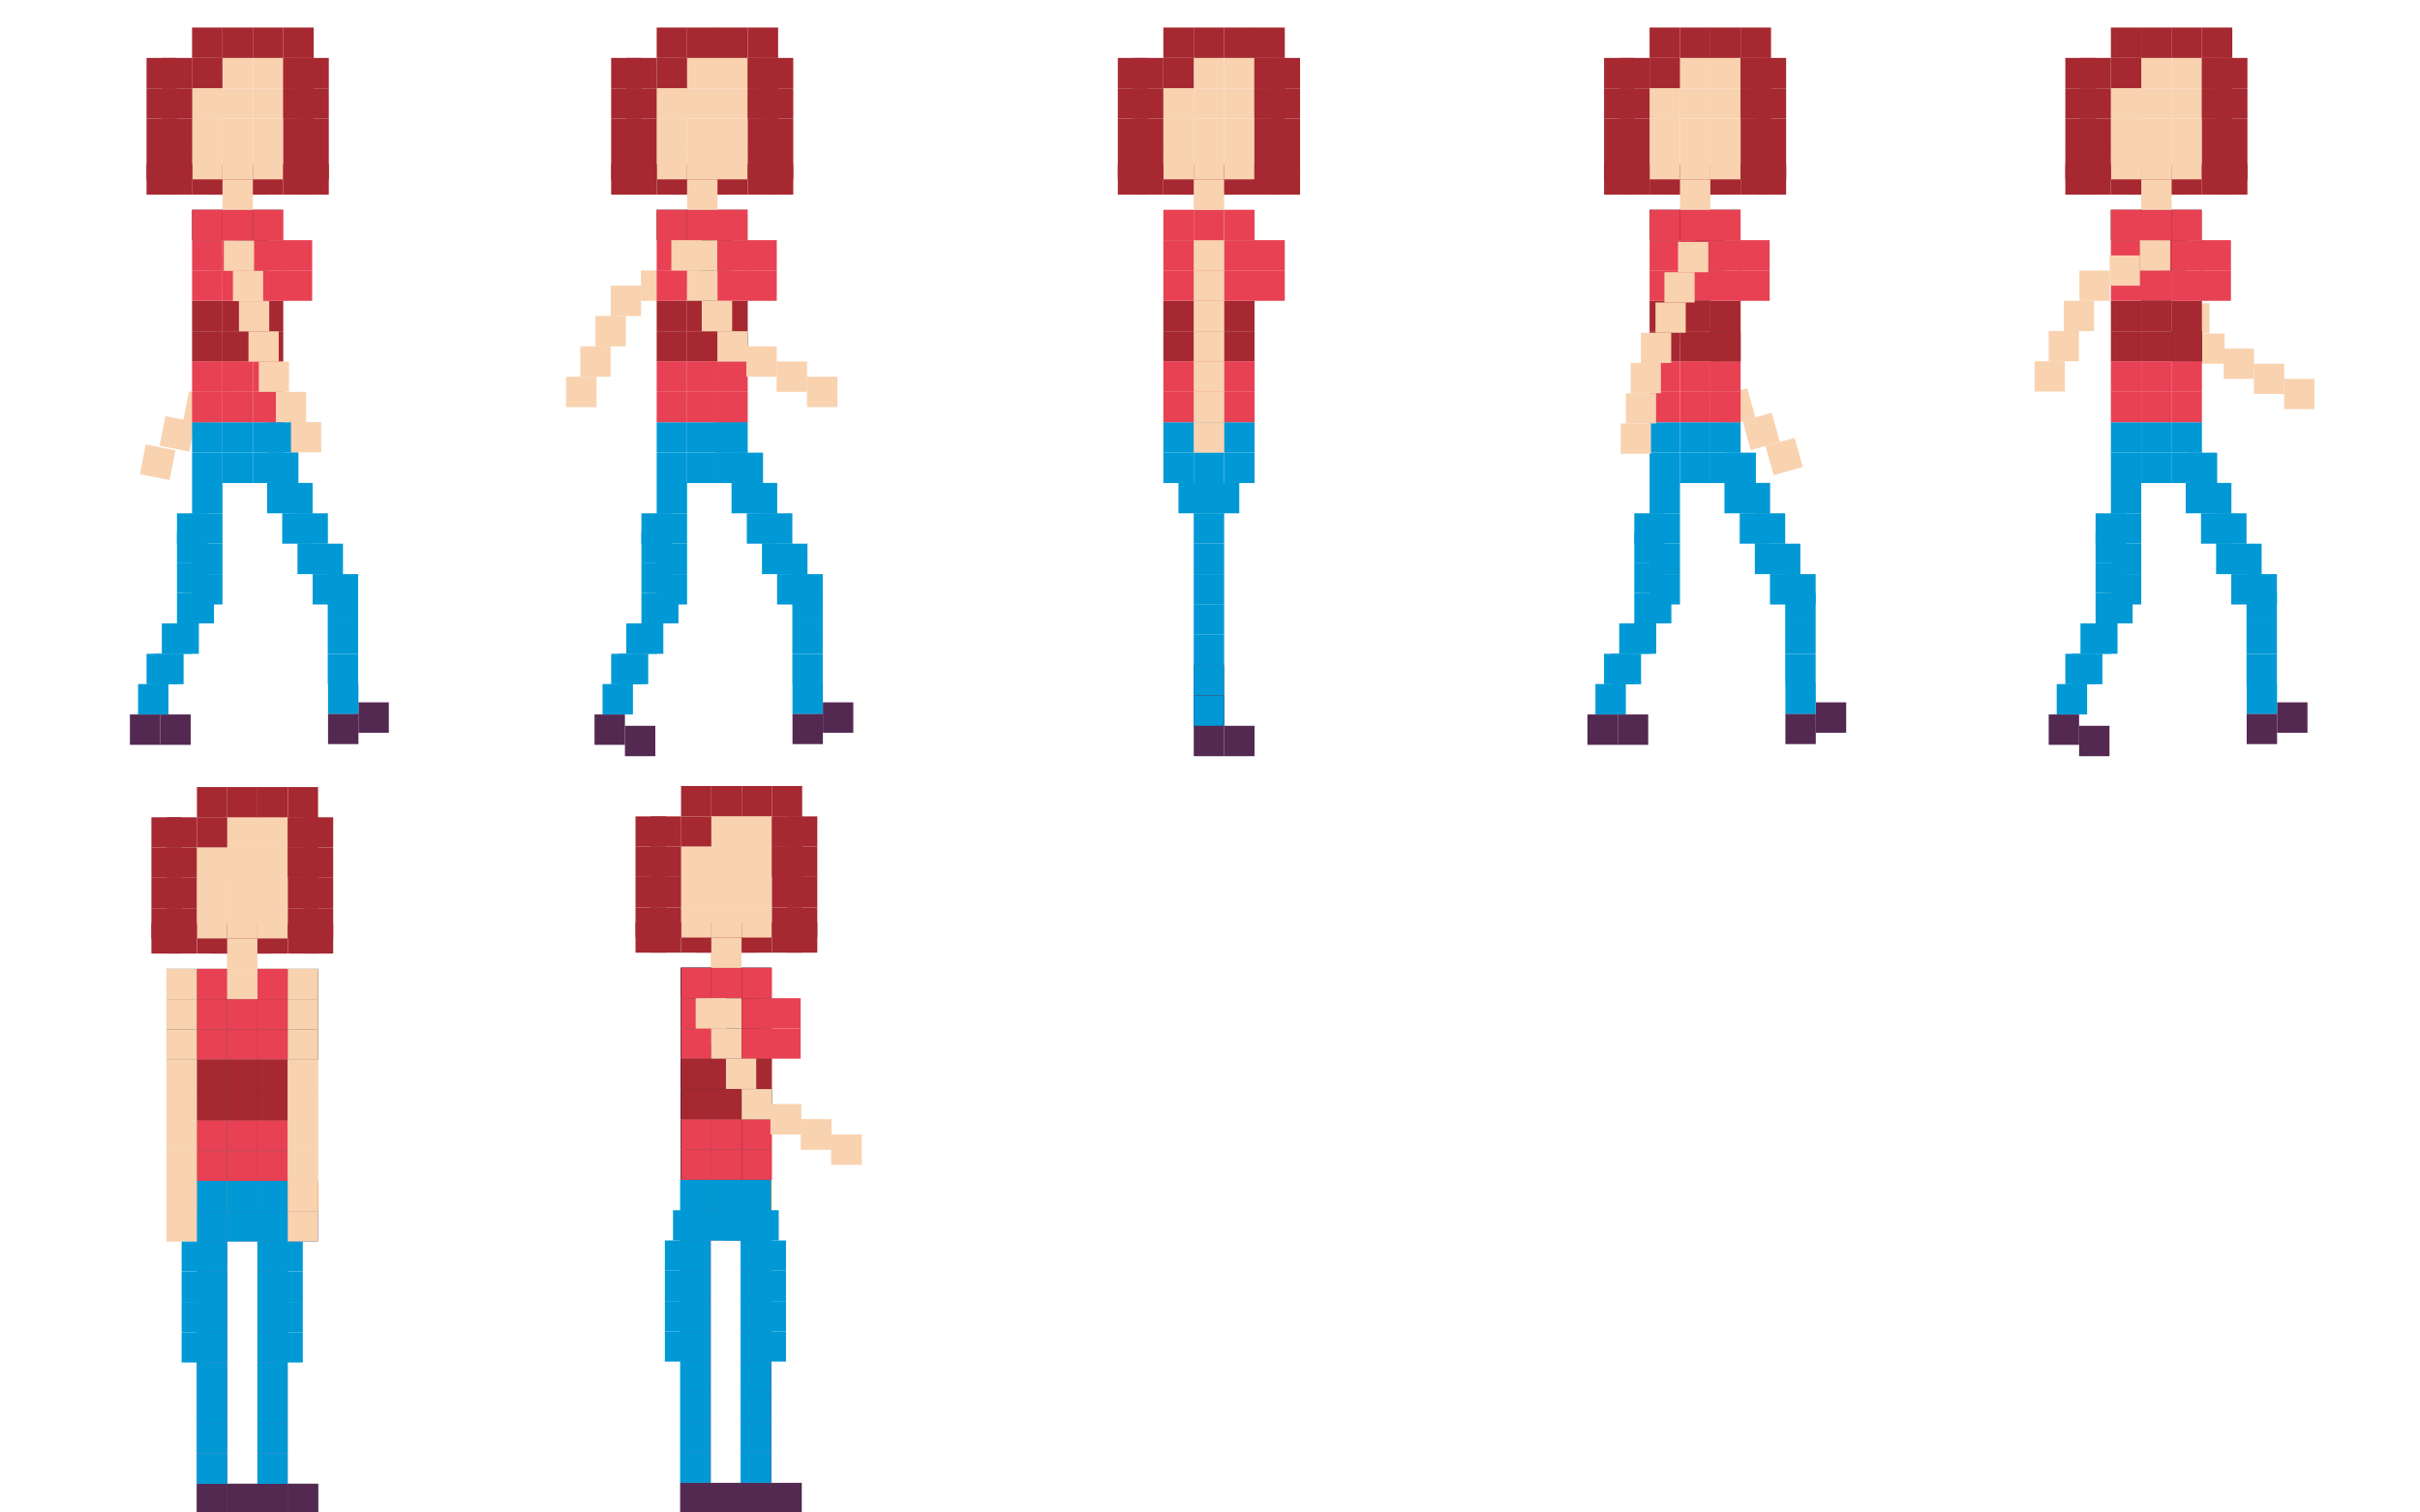 <svg id="Layer_1" data-name="Layer 1" xmlns="http://www.w3.org/2000/svg" viewBox="0 0 160.01 100"><defs><style>.cls-1{fill:#f9d2b0;}.cls-2{fill:#1d1d1b;}.cls-3{fill:#542951;}.cls-4{fill:#0099d5;}.cls-5{fill:#a62830;}.cls-6{fill:#e84154;}.cls-7{fill:#314d9c;}.cls-8{fill:#9e6f13;}</style></defs><rect class="cls-1" x="110.55" y="20.59" width="2" height="2" transform="translate(-1.68 31) rotate(-15.7)"/><rect class="cls-1" x="109.44" y="18.82" width="2" height="2" transform="translate(-1.24 30.63) rotate(-15.7)"/><rect class="cls-1" x="111.48" y="22.4" width="2" height="2" transform="translate(-2.14 31.32) rotate(-15.7)"/><rect class="cls-1" x="112.63" y="24.16" width="2" height="2" transform="translate(-2.57 31.69) rotate(-15.7)"/><rect class="cls-1" x="113.83" y="25.9" width="2" height="2" transform="translate(-2.99 32.08) rotate(-15.7)"/><rect class="cls-1" x="116.96" y="29.18" width="2" height="2" transform="translate(-3.76 33.05) rotate(-15.7)"/><rect class="cls-1" x="115.45" y="27.52" width="2" height="2" transform="translate(-3.37 32.58) rotate(-15.7)"/><rect class="cls-2" x="113.05" y="13.87" width="2.01" height="2.01"/><rect class="cls-1" x="110.04" y="16.88" width="2.01" height="2.01"/><rect class="cls-2" x="112.05" y="15.88" width="2.01" height="2.01"/><rect class="cls-3" x="106.97" y="47.24" width="2.01" height="2.01"/><rect class="cls-3" x="104.96" y="47.24" width="2.01" height="2.01"/><rect class="cls-4" x="109.07" y="29.93" width="2.01" height="2.01"/><rect class="cls-4" x="111.08" y="29.93" width="2.01" height="2.01"/><rect class="cls-4" x="113.08" y="29.93" width="2.01" height="2.01"/><rect class="cls-4" x="109.07" y="33.94" width="2.01" height="2.01"/><rect class="cls-4" x="109.07" y="31.93" width="2.01" height="2.01"/><rect class="cls-4" x="114.02" y="31.93" width="2.01" height="2.01"/><rect class="cls-4" x="109.07" y="35.95" width="2.01" height="2.01"/><rect class="cls-4" x="115.03" y="33.94" width="2.01" height="2.01"/><rect class="cls-4" x="116.03" y="35.95" width="2.01" height="2.01"/><rect class="cls-4" x="117.03" y="37.96" width="2.01" height="2.01"/><rect class="cls-4" x="115.03" y="31.93" width="2.01" height="2.01"/><rect class="cls-4" x="116.03" y="33.94" width="2.01" height="2.01"/><rect class="cls-4" x="117.03" y="35.95" width="2.01" height="2.01"/><rect class="cls-4" x="118.04" y="37.96" width="2.01" height="2.01"/><rect class="cls-4" x="109.07" y="37.96" width="2.01" height="2.01"/><rect class="cls-4" x="118.04" y="39.21" width="2.01" height="2.01"/><rect class="cls-4" x="108.5" y="39.21" width="2.01" height="2.01"/><rect class="cls-4" x="108.06" y="39.21" width="2.01" height="2.01"/><rect class="cls-4" x="118.04" y="41.22" width="2.01" height="2.01"/><rect class="cls-4" x="107.5" y="41.22" width="2.01" height="2.01"/><rect class="cls-4" x="107.06" y="41.22" width="2.01" height="2.01"/><rect class="cls-4" x="118.04" y="43.23" width="2.01" height="2.01"/><rect class="cls-4" x="106.5" y="43.23" width="2.01" height="2.01"/><rect class="cls-4" x="106.06" y="43.23" width="2.01" height="2.01"/><rect class="cls-3" x="118.05" y="47.19" width="2.01" height="2.01"/><rect class="cls-3" x="120.06" y="46.44" width="2.01" height="2.01"/><rect class="cls-4" x="118.05" y="45.19" width="2.01" height="2.01"/><rect class="cls-4" x="105.49" y="45.23" width="2.01" height="2.01"/><rect class="cls-4" x="109.07" y="27.92" width="2.01" height="2.01"/><rect class="cls-4" x="108.06" y="33.94" width="2.01" height="2.01"/><rect class="cls-4" x="108.06" y="37.2" width="2.01" height="2.01"/><rect class="cls-4" x="108.06" y="35.2" width="2.01" height="2.01"/><rect class="cls-4" x="111.08" y="27.92" width="2.01" height="2.01"/><rect class="cls-4" x="113.08" y="27.92" width="2.01" height="2.01"/><rect class="cls-4" x="114.09" y="29.93" width="2.01" height="2.01"/><rect class="cls-5" x="111.08" y="21.9" width="2.01" height="2.01"/><rect class="cls-5" x="109.07" y="21.9" width="2.01" height="2.01"/><rect class="cls-5" x="111.08" y="19.89" width="2.01" height="2.01"/><rect class="cls-5" x="109.07" y="19.89" width="2.01" height="2.01"/><rect class="cls-2" x="113.08" y="21.9" width="2.01" height="2.01"/><rect class="cls-5" x="113.08" y="19.89" width="2.01" height="2.01"/><rect class="cls-5" x="113.08" y="21.9" width="2.01" height="2.01"/><rect class="cls-2" x="111.08" y="17.88" width="2.01" height="2.01"/><rect class="cls-6" x="113.08" y="15.88" width="2.01" height="2.01"/><rect class="cls-6" x="111.08" y="15.88" width="2.01" height="2.01"/><rect class="cls-6" x="111.08" y="17.88" width="2.01" height="2.01"/><rect class="cls-6" x="113.08" y="17.88" width="2.01" height="2.01"/><rect class="cls-6" x="115" y="17.88" width="2.01" height="2.01"/><rect class="cls-6" x="115" y="15.88" width="2.01" height="2.01"/><rect class="cls-6" x="113.08" y="13.87" width="2.01" height="2.01"/><rect class="cls-2" x="111.04" y="13.87" width="2.01" height="2.01"/><rect class="cls-6" x="109.07" y="17.88" width="2.01" height="2.01"/><rect class="cls-6" x="109.07" y="15.88" width="2.01" height="2.01"/><rect class="cls-2" x="109.07" y="13.87" width="2.01" height="2.01"/><rect class="cls-6" x="111.08" y="23.9" width="2.01" height="2.01"/><rect class="cls-6" x="109.07" y="23.9" width="2.01" height="2.01"/><rect class="cls-6" x="113.08" y="23.9" width="2.01" height="2.01"/><rect class="cls-6" x="111.08" y="25.91" width="2.01" height="2.01"/><rect class="cls-6" x="109.07" y="25.91" width="2.01" height="2.01"/><rect class="cls-6" x="113.08" y="25.91" width="2.01" height="2.01"/><rect class="cls-6" x="109.07" y="13.87" width="2.01" height="2.01"/><rect class="cls-6" x="111.08" y="13.87" width="2.01" height="2.01"/><rect class="cls-5" x="109.07" y="10.86" width="2.01" height="2.01"/><rect class="cls-5" x="112.08" y="10.86" width="2.01" height="2.01"/><rect class="cls-5" x="113.08" y="10.86" width="2.01" height="2.01"/><rect class="cls-5" x="110.07" y="10.86" width="2.01" height="2.01"/><rect class="cls-1" x="111.08" y="11.86" width="2.01" height="2.01"/><rect class="cls-1" x="113.08" y="9.85" width="2.01" height="2.01"/><rect class="cls-1" x="111.08" y="9.85" width="2.01" height="2.01"/><rect class="cls-1" x="109.07" y="9.85" width="2.01" height="2.01"/><rect class="cls-1" x="113.08" y="7.85" width="2.01" height="2.01"/><rect class="cls-1" x="111.08" y="7.85" width="2.01" height="2.01"/><rect class="cls-1" x="109.07" y="7.85" width="2.01" height="2.01"/><rect class="cls-1" x="113.08" y="5.84" width="2.01" height="2.01"/><rect class="cls-1" x="111.08" y="5.84" width="2.01" height="2.01"/><rect class="cls-1" x="109.07" y="5.84" width="2.01" height="2.01"/><rect class="cls-1" x="113.08" y="3.83" width="2.01" height="2.01"/><rect class="cls-1" x="111.08" y="3.83" width="2.01" height="2.01"/><rect class="cls-5" x="109.07" y="3.83" width="2.01" height="2.01"/><rect class="cls-5" x="109.07" y="1.82" width="2.01" height="2.01"/><rect class="cls-5" x="115.09" y="1.82" width="2.01" height="2.01"/><rect class="cls-5" x="113.08" y="1.82" width="2.01" height="2.01"/><rect class="cls-5" x="111.08" y="1.82" width="2.01" height="2.01"/><rect class="cls-1" x="109.07" y="5.84" width="2.01" height="2.01"/><rect class="cls-5" x="107.06" y="9.85" width="2.01" height="2.01"/><rect class="cls-5" x="107.06" y="7.85" width="2.01" height="2.01"/><rect class="cls-5" x="107.06" y="5.84" width="2.01" height="2.01"/><rect class="cls-5" x="107.06" y="3.83" width="2.01" height="2.01"/><rect class="cls-5" x="106.06" y="9.85" width="2.01" height="2.01"/><rect class="cls-5" x="106.06" y="7.85" width="2.01" height="2.01"/><rect class="cls-5" x="106.06" y="5.84" width="2.01" height="2.01"/><rect class="cls-5" x="106.06" y="3.83" width="2.01" height="2.01"/><rect class="cls-5" x="115.09" y="9.85" width="2.01" height="2.01"/><rect class="cls-5" x="115.09" y="7.85" width="2.01" height="2.01"/><rect class="cls-5" x="115.09" y="5.84" width="2.01" height="2.01"/><rect class="cls-5" x="115.09" y="3.83" width="2.01" height="2.01"/><rect class="cls-5" x="115.09" y="3.83" width="2.01" height="2.01"/><rect class="cls-5" x="115.09" y="5.84" width="2.01" height="2.01"/><rect class="cls-5" x="116.09" y="9.85" width="2.01" height="2.01"/><rect class="cls-5" x="107.06" y="10.86" width="2.01" height="2.01"/><rect class="cls-5" x="106.06" y="10.86" width="2.01" height="2.01"/><rect class="cls-5" x="115.09" y="10.86" width="2.01" height="2.01"/><rect class="cls-5" x="116.09" y="10.86" width="2.01" height="2.01"/><rect class="cls-5" x="116.09" y="7.85" width="2.01" height="2.01"/><rect class="cls-5" x="116.09" y="3.83" width="2.01" height="2.01"/><rect class="cls-5" x="116.09" y="5.84" width="2.01" height="2.01"/><rect class="cls-1" x="15.14" y="20.5" width="2" height="2" transform="translate(-8.09 33.16) rotate(-78.8)"/><rect class="cls-1" x="16.11" y="18.66" width="2" height="2" transform="translate(-5.49 32.62) rotate(-78.8)"/><rect class="cls-1" x="14.36" y="22.39" width="2" height="2" transform="matrix(0.19, -0.98, 0.98, 0.19, -10.57, 33.9)"/><rect class="cls-1" x="13.35" y="24.23" width="2" height="2" transform="translate(-13.18 34.4) rotate(-78.8)"/><rect class="cls-1" x="12.29" y="26.05" width="2" height="2" transform="translate(-15.83 34.83) rotate(-78.8)"/><rect class="cls-1" x="9.43" y="29.56" width="2" height="2" transform="translate(-21.58 34.86) rotate(-78.8)"/><rect class="cls-1" x="10.8" y="27.8" width="2" height="2" transform="matrix(0.19, -0.98, 0.98, 0.19, -18.74, 34.78)"/><rect class="cls-1" x="143.09" y="18.05" width="2" height="2"/><rect class="cls-1" x="144.09" y="20.05" width="2" height="2"/><rect class="cls-1" x="145.09" y="22.05" width="2" height="2"/><rect class="cls-1" x="147.03" y="23.05" width="2" height="2"/><rect class="cls-1" x="151.03" y="25.05" width="2" height="2"/><rect class="cls-1" x="149.03" y="24.05" width="2" height="2"/><rect class="cls-4" x="76.92" y="29.93" width="2.01" height="2.01"/><rect class="cls-4" x="78.93" y="29.93" width="2.01" height="2.01"/><rect class="cls-4" x="78.93" y="31.93" width="2.01" height="2.01"/><rect class="cls-4" x="77.92" y="31.93" width="2.01" height="2.01"/><rect class="cls-4" x="79.93" y="31.93" width="2.01" height="2.01"/><rect class="cls-4" x="78.93" y="33.94" width="2.01" height="2.01"/><rect class="cls-4" x="78.93" y="35.95" width="2.01" height="2.01"/><rect class="cls-4" x="78.93" y="37.96" width="2.01" height="2.01"/><rect class="cls-4" x="78.93" y="39.96" width="2.01" height="2.01"/><rect class="cls-4" x="78.93" y="41.97" width="2.01" height="2.01"/><rect class="cls-3" x="78.93" y="43.98" width="2.01" height="2.01"/><rect class="cls-4" x="78.93" y="43.98" width="2.01" height="2.01"/><rect class="cls-3" x="78.93" y="45.99" width="2.01" height="2.01"/><rect class="cls-3" x="78.93" y="45.99" width="2.01" height="2.01"/><rect class="cls-4" x="78.93" y="45.99" width="2.01" height="2.01"/><rect class="cls-3" x="78.93" y="47.99" width="2.01" height="2.01"/><rect class="cls-3" x="80.94" y="47.99" width="2.01" height="2.01"/><rect class="cls-4" x="80.94" y="29.93" width="2.01" height="2.01"/><rect class="cls-4" x="76.92" y="27.92" width="2.01" height="2.01"/><rect class="cls-4" x="78.93" y="27.92" width="2.01" height="2.01"/><rect class="cls-4" x="80.94" y="27.92" width="2.01" height="2.01"/><rect class="cls-5" x="78.93" y="21.9" width="2.01" height="2.01"/><rect class="cls-5" x="76.92" y="21.9" width="2.01" height="2.01"/><rect class="cls-5" x="78.93" y="19.89" width="2.01" height="2.01"/><rect class="cls-5" x="76.92" y="19.89" width="2.01" height="2.01"/><rect class="cls-5" x="80.94" y="21.9" width="2.01" height="2.01"/><rect class="cls-5" x="80.94" y="19.89" width="2.01" height="2.01"/><rect class="cls-6" x="78.93" y="17.88" width="2.01" height="2.01"/><rect class="cls-6" x="78.93" y="15.88" width="2.01" height="2.01"/><rect class="cls-6" x="80.94" y="17.88" width="2.01" height="2.01"/><rect class="cls-6" x="80.94" y="15.88" width="2.01" height="2.01"/><rect class="cls-6" x="82.94" y="17.88" width="2.01" height="2.01"/><rect class="cls-6" x="82.94" y="15.88" width="2.01" height="2.01"/><rect class="cls-6" x="80.94" y="13.87" width="2.01" height="2.01"/><rect class="cls-6" x="76.92" y="17.88" width="2.01" height="2.01"/><rect class="cls-6" x="76.92" y="15.88" width="2.01" height="2.01"/><rect class="cls-6" x="76.92" y="13.87" width="2.01" height="2.01"/><rect class="cls-6" x="78.93" y="23.9" width="2.01" height="2.01"/><rect class="cls-6" x="76.92" y="23.9" width="2.01" height="2.01"/><rect class="cls-6" x="80.94" y="23.9" width="2.01" height="2.01"/><rect class="cls-6" x="78.93" y="25.91" width="2.01" height="2.01"/><rect class="cls-6" x="76.92" y="25.91" width="2.01" height="2.01"/><rect class="cls-6" x="80.94" y="25.91" width="2.01" height="2.01"/><rect class="cls-1" x="78.93" y="13.87" width="2.01" height="2.01"/><rect class="cls-1" x="78.93" y="15.88" width="2.01" height="2.01"/><rect class="cls-1" x="78.93" y="17.88" width="2.01" height="2.01"/><rect class="cls-1" x="78.93" y="19.89" width="2.01" height="2.01"/><rect class="cls-1" x="78.93" y="21.9" width="2.01" height="2.01"/><rect class="cls-1" x="78.93" y="23.9" width="2.01" height="2.01"/><rect class="cls-1" x="78.93" y="25.91" width="2.01" height="2.01"/><rect class="cls-1" x="78.93" y="27.92" width="2.01" height="2.01"/><rect class="cls-6" x="78.93" y="13.87" width="2.01" height="2.01"/><rect class="cls-5" x="76.92" y="10.86" width="2.01" height="2.01"/><rect class="cls-5" x="79.93" y="10.86" width="2.01" height="2.01"/><rect class="cls-5" x="80.94" y="10.86" width="2.01" height="2.01"/><rect class="cls-5" x="77.92" y="10.86" width="2.01" height="2.01"/><rect class="cls-1" x="78.93" y="11.86" width="2.01" height="2.01"/><rect class="cls-1" x="80.94" y="9.85" width="2.01" height="2.01"/><rect class="cls-1" x="78.93" y="9.85" width="2.01" height="2.01"/><rect class="cls-1" x="76.92" y="9.85" width="2.01" height="2.01"/><rect class="cls-1" x="80.94" y="7.85" width="2.01" height="2.01"/><rect class="cls-1" x="78.93" y="7.85" width="2.01" height="2.01"/><rect class="cls-1" x="76.92" y="7.85" width="2.01" height="2.01"/><rect class="cls-1" x="80.94" y="5.84" width="2.01" height="2.01"/><rect class="cls-1" x="78.93" y="5.84" width="2.01" height="2.01"/><rect class="cls-1" x="76.92" y="5.84" width="2.01" height="2.01"/><rect class="cls-1" x="80.94" y="3.83" width="2.01" height="2.01"/><rect class="cls-1" x="78.93" y="3.83" width="2.01" height="2.01"/><rect class="cls-5" x="76.92" y="3.83" width="2.01" height="2.01"/><rect class="cls-5" x="76.92" y="1.82" width="2.01" height="2.01"/><rect class="cls-5" x="82.94" y="1.82" width="2.01" height="2.01"/><rect class="cls-5" x="80.94" y="1.82" width="2.01" height="2.01"/><rect class="cls-5" x="78.93" y="1.82" width="2.01" height="2.01"/><rect class="cls-1" x="76.92" y="5.84" width="2.01" height="2.01"/><rect class="cls-5" x="74.91" y="9.85" width="2.01" height="2.01"/><rect class="cls-5" x="74.91" y="7.85" width="2.01" height="2.01"/><rect class="cls-5" x="74.91" y="5.84" width="2.01" height="2.01"/><rect class="cls-5" x="74.91" y="3.83" width="2.01" height="2.01"/><rect class="cls-5" x="73.91" y="9.85" width="2.01" height="2.01"/><rect class="cls-5" x="73.91" y="7.85" width="2.01" height="2.01"/><rect class="cls-5" x="73.91" y="5.84" width="2.01" height="2.01"/><rect class="cls-5" x="73.91" y="3.83" width="2.01" height="2.01"/><rect class="cls-5" x="82.94" y="9.85" width="2.01" height="2.01"/><rect class="cls-5" x="82.94" y="7.85" width="2.01" height="2.01"/><rect class="cls-5" x="82.94" y="5.84" width="2.01" height="2.01"/><rect class="cls-5" x="82.94" y="3.83" width="2.01" height="2.01"/><rect class="cls-5" x="82.94" y="3.83" width="2.01" height="2.01"/><rect class="cls-5" x="82.94" y="5.84" width="2.01" height="2.01"/><rect class="cls-5" x="83.95" y="9.85" width="2.01" height="2.01"/><rect class="cls-5" x="74.91" y="10.86" width="2.01" height="2.01"/><rect class="cls-5" x="73.91" y="10.86" width="2.01" height="2.01"/><rect class="cls-5" x="82.94" y="10.86" width="2.01" height="2.01"/><rect class="cls-5" x="83.95" y="10.86" width="2.01" height="2.01"/><rect class="cls-5" x="83.95" y="7.85" width="2.01" height="2.01"/><rect class="cls-5" x="83.95" y="3.83" width="2.01" height="2.01"/><rect class="cls-5" x="83.95" y="5.84" width="2.01" height="2.01"/><rect class="cls-2" x="47.4" y="13.87" width="2.01" height="2.01"/><rect class="cls-1" x="44.39" y="16.88" width="2.01" height="2.01"/><rect class="cls-2" x="46.4" y="15.88" width="2.01" height="2.01"/><rect class="cls-1" x="42.38" y="17.88" width="2.01" height="2.01"/><rect class="cls-1" x="40.38" y="18.89" width="2.01" height="2.01"/><rect class="cls-1" x="39.37" y="20.89" width="2.01" height="2.01"/><rect class="cls-1" x="37.43" y="24.91" width="2.01" height="2.01"/><rect class="cls-1" x="38.37" y="22.9" width="2.01" height="2.01"/><rect class="cls-3" x="41.32" y="47.99" width="2.01" height="2.01"/><rect class="cls-3" x="39.31" y="47.24" width="2.01" height="2.01"/><rect class="cls-4" x="43.42" y="29.93" width="2.01" height="2.01"/><rect class="cls-4" x="45.43" y="29.93" width="2.01" height="2.01"/><rect class="cls-4" x="47.43" y="29.93" width="2.01" height="2.01"/><rect class="cls-4" x="43.42" y="33.94" width="2.01" height="2.01"/><rect class="cls-4" x="43.42" y="31.93" width="2.01" height="2.01"/><rect class="cls-4" x="48.37" y="31.93" width="2.01" height="2.01"/><rect class="cls-4" x="43.42" y="35.95" width="2.01" height="2.01"/><rect class="cls-4" x="49.38" y="33.94" width="2.01" height="2.01"/><rect class="cls-4" x="50.38" y="35.95" width="2.01" height="2.01"/><rect class="cls-4" x="51.38" y="37.96" width="2.01" height="2.01"/><rect class="cls-4" x="49.38" y="31.93" width="2.01" height="2.01"/><rect class="cls-4" x="50.38" y="33.94" width="2.01" height="2.01"/><rect class="cls-4" x="51.38" y="35.95" width="2.01" height="2.01"/><rect class="cls-4" x="52.39" y="37.96" width="2.01" height="2.01"/><rect class="cls-4" x="43.42" y="37.96" width="2.01" height="2.01"/><rect class="cls-4" x="52.39" y="39.21" width="2.01" height="2.01"/><rect class="cls-4" x="42.85" y="39.21" width="2.01" height="2.01"/><rect class="cls-4" x="42.41" y="39.21" width="2.01" height="2.01"/><rect class="cls-4" x="52.39" y="41.22" width="2.01" height="2.01"/><rect class="cls-4" x="41.85" y="41.22" width="2.01" height="2.01"/><rect class="cls-4" x="41.41" y="41.22" width="2.01" height="2.01"/><rect class="cls-4" x="52.39" y="43.23" width="2.01" height="2.01"/><rect class="cls-4" x="40.85" y="43.23" width="2.01" height="2.01"/><rect class="cls-4" x="40.41" y="43.23" width="2.01" height="2.01"/><rect class="cls-3" x="52.4" y="47.19" width="2.01" height="2.01"/><rect class="cls-3" x="54.41" y="46.44" width="2.01" height="2.01"/><rect class="cls-4" x="52.4" y="45.19" width="2.01" height="2.01"/><rect class="cls-4" x="39.84" y="45.23" width="2.01" height="2.01"/><rect class="cls-4" x="43.42" y="27.92" width="2.01" height="2.01"/><rect class="cls-4" x="42.41" y="33.94" width="2.01" height="2.01"/><rect class="cls-4" x="42.41" y="37.2" width="2.01" height="2.01"/><rect class="cls-4" x="42.41" y="35.2" width="2.01" height="2.01"/><rect class="cls-4" x="45.43" y="27.92" width="2.01" height="2.01"/><rect class="cls-4" x="47.43" y="27.92" width="2.01" height="2.01"/><rect class="cls-4" x="48.44" y="29.93" width="2.01" height="2.01"/><rect class="cls-4" x="47.37" y="27.92" width="2.01" height="2.01"/><rect class="cls-5" x="45.43" y="21.9" width="2.01" height="2.01"/><rect class="cls-5" x="43.42" y="21.9" width="2.01" height="2.01"/><rect class="cls-5" x="45.43" y="19.89" width="2.01" height="2.01"/><rect class="cls-5" x="43.42" y="19.89" width="2.01" height="2.01"/><rect class="cls-2" x="47.43" y="21.9" width="2.01" height="2.01"/><rect class="cls-5" x="47.43" y="19.89" width="2.01" height="2.01"/><rect class="cls-2" x="45.43" y="17.88" width="2.01" height="2.01"/><rect class="cls-1" x="45.43" y="15.88" width="2.01" height="2.01"/><rect class="cls-6" x="47.43" y="15.88" width="2.01" height="2.01"/><rect class="cls-6" x="47.43" y="17.88" width="2.01" height="2.01"/><rect class="cls-6" x="49.35" y="17.88" width="2.01" height="2.01"/><rect class="cls-6" x="49.35" y="15.88" width="2.01" height="2.01"/><rect class="cls-6" x="47.43" y="13.87" width="2.01" height="2.01"/><rect class="cls-2" x="45.39" y="13.87" width="2.01" height="2.01"/><rect class="cls-6" x="43.42" y="17.88" width="2.01" height="2.01"/><rect class="cls-6" x="43.42" y="15.88" width="2.01" height="2.01"/><rect class="cls-2" x="43.42" y="13.87" width="2.01" height="2.01"/><rect class="cls-6" x="45.43" y="23.9" width="2.01" height="2.01"/><rect class="cls-6" x="43.42" y="23.9" width="2.01" height="2.01"/><rect class="cls-6" x="47.43" y="23.9" width="2.01" height="2.01"/><rect class="cls-6" x="45.43" y="25.91" width="2.01" height="2.01"/><rect class="cls-6" x="43.42" y="25.91" width="2.01" height="2.01"/><rect class="cls-6" x="47.43" y="25.91" width="2.01" height="2.01"/><rect class="cls-6" x="43.42" y="13.87" width="2.01" height="2.01"/><rect class="cls-1" x="45.43" y="17.88" width="2.01" height="2.01"/><rect class="cls-1" x="44.39" y="15.88" width="2.01" height="2.01"/><rect class="cls-1" x="46.4" y="19.89" width="2.01" height="2.01"/><rect class="cls-1" x="47.43" y="21.9" width="2.01" height="2.01"/><rect class="cls-1" x="49.35" y="22.9" width="2.01" height="2.01"/><rect class="cls-1" x="53.36" y="24.91" width="2.01" height="2.01"/><rect class="cls-1" x="51.35" y="23.9" width="2.01" height="2.01"/><rect class="cls-6" x="45.43" y="13.87" width="2.01" height="2.01"/><rect class="cls-5" x="43.42" y="10.86" width="2.01" height="2.01"/><rect class="cls-5" x="46.43" y="10.86" width="2.01" height="2.01"/><rect class="cls-5" x="47.43" y="10.86" width="2.01" height="2.01"/><rect class="cls-5" x="44.42" y="10.86" width="2.01" height="2.01"/><rect class="cls-1" x="45.43" y="11.86" width="2.01" height="2.01"/><rect class="cls-1" x="47.43" y="9.85" width="2.01" height="2.01"/><rect class="cls-1" x="45.43" y="9.85" width="2.01" height="2.01"/><rect class="cls-1" x="43.42" y="9.85" width="2.01" height="2.01"/><rect class="cls-1" x="47.43" y="7.85" width="2.01" height="2.01"/><rect class="cls-1" x="45.43" y="7.85" width="2.01" height="2.01"/><rect class="cls-1" x="43.42" y="7.85" width="2.01" height="2.01"/><rect class="cls-1" x="47.43" y="5.84" width="2.01" height="2.01"/><rect class="cls-1" x="45.43" y="5.84" width="2.01" height="2.01"/><rect class="cls-1" x="43.42" y="5.84" width="2.01" height="2.01"/><rect class="cls-1" x="47.43" y="3.83" width="2.01" height="2.01"/><rect class="cls-1" x="45.43" y="3.83" width="2.01" height="2.01"/><rect class="cls-5" x="43.42" y="3.83" width="2.01" height="2.01"/><rect class="cls-5" x="43.42" y="1.82" width="2.01" height="2.01"/><rect class="cls-5" x="49.44" y="1.82" width="2.01" height="2.01"/><rect class="cls-5" x="47.43" y="1.82" width="2.01" height="2.01"/><rect class="cls-5" x="45.43" y="1.82" width="2.01" height="2.01"/><rect class="cls-1" x="43.42" y="5.84" width="2.01" height="2.01"/><rect class="cls-5" x="41.41" y="9.85" width="2.01" height="2.01"/><rect class="cls-5" x="41.41" y="7.85" width="2.01" height="2.01"/><rect class="cls-5" x="41.41" y="5.84" width="2.01" height="2.01"/><rect class="cls-5" x="41.41" y="3.83" width="2.01" height="2.01"/><rect class="cls-5" x="40.41" y="9.85" width="2.01" height="2.01"/><rect class="cls-5" x="40.41" y="7.85" width="2.01" height="2.01"/><rect class="cls-5" x="40.41" y="5.84" width="2.01" height="2.01"/><rect class="cls-5" x="40.41" y="3.83" width="2.01" height="2.01"/><rect class="cls-5" x="49.44" y="9.85" width="2.01" height="2.01"/><rect class="cls-5" x="49.44" y="7.85" width="2.01" height="2.01"/><rect class="cls-5" x="49.44" y="5.84" width="2.01" height="2.01"/><rect class="cls-5" x="49.44" y="3.83" width="2.01" height="2.01"/><rect class="cls-5" x="49.44" y="3.83" width="2.01" height="2.01"/><rect class="cls-5" x="49.44" y="5.84" width="2.01" height="2.01"/><rect class="cls-5" x="50.44" y="9.85" width="2.01" height="2.01"/><rect class="cls-5" x="41.41" y="10.86" width="2.01" height="2.01"/><rect class="cls-5" x="40.41" y="10.86" width="2.01" height="2.01"/><rect class="cls-5" x="49.44" y="10.86" width="2.01" height="2.01"/><rect class="cls-5" x="50.44" y="10.86" width="2.01" height="2.01"/><rect class="cls-5" x="50.44" y="7.85" width="2.01" height="2.01"/><rect class="cls-5" x="50.44" y="3.83" width="2.01" height="2.01"/><rect class="cls-5" x="50.44" y="5.84" width="2.01" height="2.01"/><rect class="cls-2" x="16.69" y="13.87" width="2.01" height="2.01"/><rect class="cls-1" x="13.68" y="16.88" width="2.01" height="2.01"/><rect class="cls-2" x="15.68" y="15.88" width="2.01" height="2.01"/><rect class="cls-3" x="10.6" y="47.24" width="2.01" height="2.01"/><rect class="cls-3" x="8.59" y="47.24" width="2.01" height="2.01"/><rect class="cls-4" x="12.7" y="29.93" width="2.01" height="2.01"/><rect class="cls-4" x="14.71" y="29.93" width="2.01" height="2.01"/><rect class="cls-4" x="16.72" y="29.93" width="2.01" height="2.01"/><rect class="cls-4" x="12.7" y="33.94" width="2.01" height="2.01"/><rect class="cls-4" x="12.7" y="31.93" width="2.01" height="2.01"/><rect class="cls-4" x="17.66" y="31.93" width="2.01" height="2.01"/><rect class="cls-4" x="12.7" y="35.95" width="2.01" height="2.01"/><rect class="cls-4" x="18.66" y="33.94" width="2.01" height="2.01"/><rect class="cls-4" x="19.67" y="35.95" width="2.01" height="2.01"/><rect class="cls-4" x="20.67" y="37.96" width="2.01" height="2.01"/><rect class="cls-4" x="18.66" y="31.93" width="2.01" height="2.01"/><rect class="cls-4" x="19.67" y="33.94" width="2.01" height="2.01"/><rect class="cls-4" x="20.67" y="35.95" width="2.01" height="2.01"/><rect class="cls-4" x="21.67" y="37.96" width="2.01" height="2.01"/><rect class="cls-4" x="12.7" y="37.96" width="2.01" height="2.01"/><rect class="cls-4" x="21.67" y="39.21" width="2.01" height="2.01"/><rect class="cls-4" x="12.14" y="39.21" width="2.01" height="2.01"/><rect class="cls-4" x="11.7" y="39.21" width="2.01" height="2.01"/><rect class="cls-4" x="21.67" y="41.22" width="2.01" height="2.01"/><rect class="cls-4" x="11.14" y="41.22" width="2.01" height="2.01"/><rect class="cls-4" x="10.7" y="41.22" width="2.01" height="2.01"/><rect class="cls-4" x="21.67" y="43.23" width="2.01" height="2.01"/><rect class="cls-4" x="10.13" y="43.23" width="2.01" height="2.01"/><rect class="cls-4" x="9.69" y="43.23" width="2.01" height="2.01"/><rect class="cls-3" x="21.69" y="47.19" width="2.01" height="2.01"/><rect class="cls-3" x="23.7" y="46.44" width="2.01" height="2.01"/><rect class="cls-4" x="21.69" y="45.19" width="2.01" height="2.01"/><rect class="cls-4" x="9.13" y="45.23" width="2.01" height="2.01"/><rect class="cls-4" x="12.7" y="27.92" width="2.01" height="2.01"/><rect class="cls-4" x="11.7" y="33.94" width="2.01" height="2.01"/><rect class="cls-4" x="11.7" y="37.2" width="2.01" height="2.01"/><rect class="cls-4" x="11.7" y="35.2" width="2.01" height="2.01"/><rect class="cls-4" x="14.71" y="27.92" width="2.01" height="2.01"/><rect class="cls-4" x="16.72" y="27.92" width="2.01" height="2.01"/><rect class="cls-4" x="17.72" y="29.93" width="2.01" height="2.01"/><rect class="cls-4" x="17.72" y="27.92" width="2.01" height="2.01"/><rect class="cls-5" x="14.71" y="21.9" width="2.01" height="2.01"/><rect class="cls-5" x="12.7" y="21.9" width="2.01" height="2.01"/><rect class="cls-5" x="14.71" y="19.89" width="2.01" height="2.01"/><rect class="cls-5" x="12.7" y="19.89" width="2.01" height="2.01"/><rect class="cls-5" x="16.72" y="21.9" width="2.01" height="2.01"/><rect class="cls-5" x="16.72" y="19.89" width="2.01" height="2.01"/><rect class="cls-6" x="14.71" y="17.88" width="2.01" height="2.01"/><rect class="cls-6" x="14.71" y="15.88" width="2.01" height="2.01"/><rect class="cls-6" x="16.72" y="15.88" width="2.01" height="2.01"/><rect class="cls-6" x="16.72" y="17.88" width="2.01" height="2.01"/><rect class="cls-6" x="18.63" y="17.88" width="2.01" height="2.01"/><rect class="cls-6" x="18.63" y="15.88" width="2.01" height="2.01"/><rect class="cls-6" x="16.72" y="13.87" width="2.01" height="2.01"/><rect class="cls-2" x="14.68" y="13.87" width="2.01" height="2.01"/><rect class="cls-6" x="12.7" y="17.88" width="2.01" height="2.01"/><rect class="cls-6" x="12.7" y="15.88" width="2.01" height="2.01"/><rect class="cls-2" x="12.7" y="13.87" width="2.01" height="2.01"/><rect class="cls-6" x="14.71" y="23.9" width="2.01" height="2.01"/><rect class="cls-6" x="12.7" y="23.9" width="2.01" height="2.01"/><rect class="cls-6" x="16.72" y="23.9" width="2.01" height="2.01"/><rect class="cls-6" x="14.71" y="25.91" width="2.01" height="2.01"/><rect class="cls-6" x="12.7" y="25.91" width="2.01" height="2.01"/><rect class="cls-6" x="16.72" y="25.91" width="2.01" height="2.01"/><rect class="cls-6" x="12.7" y="13.87" width="2.01" height="2.01"/><rect class="cls-6" x="14.71" y="13.87" width="2.01" height="2.01"/><rect class="cls-5" x="12.7" y="10.86" width="2.01" height="2.01"/><rect class="cls-5" x="15.71" y="10.86" width="2.01" height="2.01"/><rect class="cls-5" x="16.72" y="10.86" width="2.01" height="2.01"/><rect class="cls-5" x="13.71" y="10.86" width="2.01" height="2.01"/><rect class="cls-1" x="14.71" y="11.86" width="2.01" height="2.01"/><rect class="cls-1" x="16.72" y="9.85" width="2.01" height="2.01"/><rect class="cls-1" x="14.71" y="9.85" width="2.01" height="2.01"/><rect class="cls-1" x="12.7" y="9.85" width="2.01" height="2.01"/><rect class="cls-1" x="16.72" y="7.85" width="2.01" height="2.01"/><rect class="cls-1" x="14.71" y="7.85" width="2.01" height="2.01"/><rect class="cls-1" x="12.7" y="7.85" width="2.01" height="2.01"/><rect class="cls-1" x="16.72" y="5.84" width="2.01" height="2.01"/><rect class="cls-1" x="14.71" y="5.84" width="2.01" height="2.01"/><rect class="cls-1" x="12.7" y="5.84" width="2.01" height="2.01"/><rect class="cls-1" x="16.72" y="3.83" width="2.01" height="2.01"/><rect class="cls-1" x="14.71" y="3.83" width="2.01" height="2.01"/><rect class="cls-5" x="12.7" y="3.83" width="2.01" height="2.01"/><rect class="cls-5" x="12.7" y="1.82" width="2.01" height="2.01"/><rect class="cls-5" x="18.73" y="1.82" width="2.01" height="2.01"/><rect class="cls-5" x="16.72" y="1.82" width="2.01" height="2.01"/><rect class="cls-5" x="14.71" y="1.82" width="2.01" height="2.01"/><rect class="cls-1" x="12.7" y="5.84" width="2.01" height="2.01"/><rect class="cls-5" x="10.7" y="9.85" width="2.01" height="2.01"/><rect class="cls-5" x="10.7" y="7.85" width="2.01" height="2.01"/><rect class="cls-5" x="10.7" y="5.84" width="2.01" height="2.01"/><rect class="cls-5" x="10.7" y="3.83" width="2.01" height="2.01"/><rect class="cls-5" x="9.69" y="9.85" width="2.01" height="2.01"/><rect class="cls-5" x="9.69" y="7.85" width="2.01" height="2.01"/><rect class="cls-5" x="9.69" y="5.84" width="2.01" height="2.01"/><rect class="cls-5" x="9.69" y="3.83" width="2.01" height="2.01"/><rect class="cls-5" x="18.73" y="9.85" width="2.01" height="2.01"/><rect class="cls-5" x="18.73" y="7.85" width="2.01" height="2.01"/><rect class="cls-5" x="18.73" y="5.84" width="2.01" height="2.01"/><rect class="cls-5" x="18.73" y="3.83" width="2.01" height="2.01"/><rect class="cls-5" x="18.73" y="3.83" width="2.01" height="2.01"/><rect class="cls-5" x="18.73" y="5.84" width="2.01" height="2.01"/><rect class="cls-5" x="19.73" y="9.85" width="2.01" height="2.01"/><rect class="cls-5" x="10.7" y="10.86" width="2.01" height="2.01"/><rect class="cls-5" x="9.69" y="10.86" width="2.01" height="2.01"/><rect class="cls-5" x="18.73" y="10.86" width="2.01" height="2.01"/><rect class="cls-5" x="19.73" y="10.86" width="2.01" height="2.01"/><rect class="cls-5" x="19.73" y="7.85" width="2.01" height="2.01"/><rect class="cls-5" x="19.73" y="3.83" width="2.01" height="2.01"/><rect class="cls-5" x="19.73" y="5.84" width="2.01" height="2.01"/><rect class="cls-1" x="15.4" y="17.91" width="2" height="2"/><rect class="cls-1" x="14.8" y="15.91" width="2" height="2"/><rect class="cls-1" x="15.8" y="19.91" width="2" height="2"/><rect class="cls-1" x="16.43" y="21.91" width="2" height="2"/><rect class="cls-1" x="17.11" y="23.91" width="2" height="2"/><rect class="cls-1" x="19.24" y="27.91" width="2" height="2"/><rect class="cls-1" x="18.24" y="25.91" width="2" height="2"/><rect class="cls-1" x="110.05" y="18" width="2" height="2"/><rect class="cls-1" x="110.95" y="16" width="2" height="2"/><rect class="cls-1" x="109.46" y="20" width="2" height="2"/><rect class="cls-1" x="108.5" y="22" width="2" height="2"/><rect class="cls-1" x="107.82" y="24" width="2" height="2"/><rect class="cls-1" x="107.16" y="28" width="2" height="2"/><rect class="cls-1" x="107.5" y="26" width="2" height="2"/><rect class="cls-2" x="143.55" y="13.87" width="2.01" height="2.01"/><rect class="cls-1" x="140.54" y="16.88" width="2.01" height="2.01"/><rect class="cls-2" x="142.55" y="15.88" width="2.01" height="2.01"/><rect class="cls-3" x="137.47" y="47.99" width="2.01" height="2.01"/><rect class="cls-3" x="135.46" y="47.24" width="2.01" height="2.01"/><rect class="cls-4" x="139.57" y="29.93" width="2.01" height="2.01"/><rect class="cls-4" x="141.58" y="29.93" width="2.01" height="2.01"/><rect class="cls-4" x="143.58" y="29.93" width="2.01" height="2.01"/><rect class="cls-4" x="139.57" y="33.94" width="2.01" height="2.01"/><rect class="cls-4" x="139.57" y="31.93" width="2.01" height="2.01"/><rect class="cls-4" x="144.52" y="31.93" width="2.01" height="2.01"/><rect class="cls-4" x="139.57" y="35.95" width="2.01" height="2.01"/><rect class="cls-4" x="145.53" y="33.94" width="2.01" height="2.01"/><rect class="cls-4" x="146.53" y="35.95" width="2.01" height="2.01"/><rect class="cls-4" x="147.53" y="37.96" width="2.01" height="2.01"/><rect class="cls-4" x="145.53" y="31.93" width="2.01" height="2.01"/><rect class="cls-4" x="146.53" y="33.94" width="2.01" height="2.01"/><rect class="cls-4" x="147.53" y="35.95" width="2.01" height="2.01"/><rect class="cls-4" x="148.54" y="37.96" width="2.01" height="2.01"/><rect class="cls-4" x="139.57" y="37.96" width="2.01" height="2.01"/><rect class="cls-4" x="148.54" y="39.21" width="2.01" height="2.01"/><rect class="cls-4" x="139" y="39.21" width="2.01" height="2.01"/><rect class="cls-4" x="138.56" y="39.21" width="2.01" height="2.01"/><rect class="cls-4" x="148.54" y="41.22" width="2.01" height="2.01"/><rect class="cls-4" x="138" y="41.22" width="2.01" height="2.01"/><rect class="cls-4" x="137.56" y="41.22" width="2.01" height="2.01"/><rect class="cls-4" x="148.54" y="43.23" width="2.01" height="2.01"/><rect class="cls-4" x="137" y="43.23" width="2.01" height="2.01"/><rect class="cls-4" x="136.56" y="43.23" width="2.01" height="2.01"/><rect class="cls-3" x="148.55" y="47.19" width="2.01" height="2.01"/><rect class="cls-3" x="150.56" y="46.44" width="2.01" height="2.01"/><rect class="cls-4" x="148.55" y="45.19" width="2.01" height="2.01"/><rect class="cls-4" x="135.99" y="45.23" width="2.01" height="2.01"/><rect class="cls-4" x="139.57" y="27.92" width="2.01" height="2.01"/><rect class="cls-4" x="138.56" y="33.94" width="2.01" height="2.01"/><rect class="cls-4" x="138.56" y="37.2" width="2.01" height="2.01"/><rect class="cls-4" x="138.56" y="35.2" width="2.01" height="2.01"/><rect class="cls-4" x="141.58" y="27.92" width="2.01" height="2.01"/><rect class="cls-4" x="143.58" y="27.92" width="2.01" height="2.01"/><rect class="cls-4" x="144.59" y="29.93" width="2.01" height="2.01"/><rect class="cls-5" x="141.58" y="21.9" width="2.01" height="2.01"/><rect class="cls-5" x="139.57" y="21.9" width="2.01" height="2.01"/><rect class="cls-5" x="141.58" y="19.89" width="2.01" height="2.01"/><rect class="cls-5" x="139.57" y="19.89" width="2.01" height="2.01"/><rect class="cls-2" x="143.58" y="21.9" width="2.01" height="2.01"/><rect class="cls-5" x="143.58" y="19.89" width="2.01" height="2.01"/><rect class="cls-5" x="143.58" y="21.9" width="2.01" height="2.01"/><rect class="cls-2" x="141.58" y="17.88" width="2.01" height="2.01"/><rect class="cls-6" x="143.58" y="15.88" width="2.01" height="2.01"/><rect class="cls-6" x="141.58" y="15.88" width="2.01" height="2.01"/><rect class="cls-6" x="141.58" y="17.88" width="2.01" height="2.01"/><rect class="cls-6" x="143.58" y="17.88" width="2.01" height="2.01"/><rect class="cls-6" x="145.5" y="17.88" width="2.01" height="2.01"/><rect class="cls-6" x="145.5" y="15.88" width="2.01" height="2.01"/><rect class="cls-6" x="143.58" y="13.87" width="2.01" height="2.01"/><rect class="cls-2" x="141.54" y="13.87" width="2.01" height="2.01"/><rect class="cls-6" x="139.57" y="17.88" width="2.01" height="2.01"/><rect class="cls-6" x="139.57" y="15.88" width="2.01" height="2.01"/><rect class="cls-2" x="139.57" y="13.87" width="2.01" height="2.01"/><rect class="cls-6" x="141.58" y="23.9" width="2.01" height="2.01"/><rect class="cls-6" x="139.57" y="23.9" width="2.01" height="2.01"/><rect class="cls-6" x="143.58" y="23.9" width="2.01" height="2.01"/><rect class="cls-6" x="141.58" y="25.91" width="2.01" height="2.01"/><rect class="cls-6" x="139.57" y="25.91" width="2.01" height="2.01"/><rect class="cls-6" x="143.58" y="25.91" width="2.01" height="2.01"/><rect class="cls-6" x="139.57" y="13.87" width="2.01" height="2.01"/><rect class="cls-6" x="141.58" y="13.87" width="2.01" height="2.01"/><rect class="cls-5" x="139.57" y="10.86" width="2.01" height="2.01"/><rect class="cls-5" x="142.58" y="10.86" width="2.01" height="2.01"/><rect class="cls-5" x="143.58" y="10.86" width="2.01" height="2.01"/><rect class="cls-5" x="140.57" y="10.86" width="2.01" height="2.01"/><rect class="cls-1" x="141.58" y="11.86" width="2.01" height="2.01"/><rect class="cls-1" x="143.58" y="9.85" width="2.01" height="2.01"/><rect class="cls-1" x="141.58" y="9.85" width="2.01" height="2.01"/><rect class="cls-1" x="139.57" y="9.85" width="2.01" height="2.01"/><rect class="cls-1" x="143.58" y="7.85" width="2.01" height="2.01"/><rect class="cls-1" x="141.58" y="7.85" width="2.01" height="2.01"/><rect class="cls-1" x="139.57" y="7.85" width="2.01" height="2.01"/><rect class="cls-1" x="143.58" y="5.84" width="2.01" height="2.01"/><rect class="cls-1" x="141.58" y="5.84" width="2.01" height="2.01"/><rect class="cls-1" x="139.57" y="5.84" width="2.01" height="2.01"/><rect class="cls-1" x="143.58" y="3.83" width="2.01" height="2.01"/><rect class="cls-1" x="141.58" y="3.83" width="2.01" height="2.01"/><rect class="cls-5" x="139.57" y="3.83" width="2.01" height="2.01"/><rect class="cls-5" x="139.57" y="1.82" width="2.01" height="2.01"/><rect class="cls-5" x="145.59" y="1.82" width="2.01" height="2.01"/><rect class="cls-5" x="143.58" y="1.82" width="2.01" height="2.01"/><rect class="cls-5" x="141.58" y="1.82" width="2.01" height="2.01"/><rect class="cls-1" x="139.57" y="5.84" width="2.01" height="2.01"/><rect class="cls-5" x="137.56" y="9.85" width="2.01" height="2.01"/><rect class="cls-5" x="137.56" y="7.85" width="2.01" height="2.01"/><rect class="cls-5" x="137.56" y="5.84" width="2.01" height="2.01"/><rect class="cls-5" x="137.56" y="3.83" width="2.01" height="2.01"/><rect class="cls-5" x="136.56" y="9.85" width="2.01" height="2.01"/><rect class="cls-5" x="136.56" y="7.85" width="2.01" height="2.01"/><rect class="cls-5" x="136.56" y="5.84" width="2.01" height="2.01"/><rect class="cls-5" x="136.56" y="3.83" width="2.01" height="2.01"/><rect class="cls-5" x="145.59" y="9.85" width="2.01" height="2.01"/><rect class="cls-5" x="145.59" y="7.85" width="2.01" height="2.01"/><rect class="cls-5" x="145.59" y="5.84" width="2.01" height="2.01"/><rect class="cls-5" x="145.59" y="3.83" width="2.01" height="2.01"/><rect class="cls-5" x="145.59" y="3.83" width="2.01" height="2.01"/><rect class="cls-5" x="145.59" y="5.84" width="2.01" height="2.01"/><rect class="cls-5" x="146.59" y="9.85" width="2.01" height="2.01"/><rect class="cls-5" x="137.56" y="10.86" width="2.01" height="2.01"/><rect class="cls-5" x="136.56" y="10.86" width="2.01" height="2.01"/><rect class="cls-5" x="145.59" y="10.86" width="2.01" height="2.01"/><rect class="cls-5" x="146.59" y="10.86" width="2.01" height="2.01"/><rect class="cls-5" x="146.59" y="7.85" width="2.01" height="2.01"/><rect class="cls-5" x="146.59" y="3.83" width="2.01" height="2.01"/><rect class="cls-5" x="146.59" y="5.84" width="2.01" height="2.01"/><rect class="cls-1" x="141.49" y="15.89" width="2" height="2"/><rect class="cls-1" x="139.49" y="16.89" width="2" height="2"/><rect class="cls-1" x="137.49" y="17.89" width="2" height="2"/><rect class="cls-1" x="136.46" y="19.89" width="2" height="2"/><rect class="cls-1" x="134.53" y="23.89" width="2" height="2"/><rect class="cls-1" x="135.46" y="21.89" width="2" height="2"/><g id="Right_Shoe" data-name="Right Shoe"><rect class="cls-2" x="13.02" y="98.11" width="2" height="2"/><rect class="cls-2" x="15.02" y="98.11" width="2" height="2"/></g><g id="Left_Shoe" data-name="Left Shoe"><rect class="cls-2" x="17.02" y="98.11" width="2" height="2"/><rect class="cls-2" x="19.03" y="98.11" width="2" height="2"/></g><g id="Legs"><rect class="cls-7" x="13.02" y="80.08" width="2" height="2"/><rect class="cls-7" x="15.02" y="80.08" width="2" height="2"/><rect class="cls-7" x="17.02" y="80.08" width="2" height="2"/><rect class="cls-7" x="13.02" y="84.09" width="2" height="2"/><rect class="cls-7" x="17.02" y="84.09" width="2" height="2"/><rect class="cls-7" x="13.02" y="82.08" width="2" height="2"/><rect class="cls-7" x="17.02" y="82.08" width="2" height="2"/><rect class="cls-7" x="13.02" y="86.09" width="2" height="2"/><rect class="cls-7" x="17.02" y="86.09" width="2" height="2"/><rect class="cls-7" x="13.02" y="88.09" width="2" height="2"/><rect class="cls-7" x="17.02" y="88.09" width="2" height="2"/><rect class="cls-7" x="13.02" y="90.1" width="2" height="2"/><rect class="cls-7" x="17.02" y="90.1" width="2" height="2"/><rect class="cls-7" x="13.02" y="92.1" width="2" height="2"/><rect class="cls-7" x="17.02" y="92.1" width="2" height="2"/><rect class="cls-7" x="13.02" y="94.1" width="2" height="2"/><rect class="cls-7" x="17.02" y="94.1" width="2" height="2"/><rect class="cls-7" x="13.02" y="96.11" width="2" height="2"/><rect class="cls-7" x="17.02" y="96.11" width="2" height="2"/></g><g id="Torso"><rect class="cls-8" x="13.02" y="78.08" width="2" height="2"/><rect class="cls-8" x="15.02" y="78.08" width="2" height="2"/><rect class="cls-8" x="17.02" y="78.08" width="2" height="2"/><rect class="cls-2" x="15.02" y="72.07" width="2" height="2"/><rect class="cls-2" x="13.02" y="72.07" width="2" height="2"/><rect class="cls-2" x="15.02" y="70.07" width="2" height="2"/><rect class="cls-2" x="13.02" y="70.07" width="2" height="2"/><rect class="cls-2" x="17.02" y="72.07" width="2" height="2"/><rect class="cls-2" x="17.02" y="70.07" width="2" height="2"/><rect class="cls-2" x="15.02" y="68.06" width="2" height="2"/><rect class="cls-2" x="15.02" y="66.06" width="2" height="2"/><rect class="cls-2" x="17.02" y="68.06" width="2" height="2"/><rect class="cls-2" x="17.02" y="66.06" width="2" height="2"/><rect class="cls-2" x="17.02" y="64.06" width="2" height="2"/><rect class="cls-2" x="13.02" y="68.06" width="2" height="2"/><rect class="cls-2" x="13.02" y="66.06" width="2" height="2"/><rect class="cls-2" x="13.02" y="64.06" width="2" height="2"/><rect class="cls-2" x="15.02" y="74.07" width="2" height="2"/><rect class="cls-2" x="13.02" y="74.07" width="2" height="2"/><rect class="cls-2" x="17.02" y="74.07" width="2" height="2"/><rect class="cls-2" x="15.02" y="76.08" width="2" height="2"/><rect class="cls-2" x="13.02" y="76.08" width="2" height="2"/><rect class="cls-2" x="17.02" y="76.08" width="2" height="2"/></g><g id="Left_Armo" data-name="Left Armo"><rect class="cls-2" x="19.03" y="64.06" width="2" height="2"/><rect class="cls-2" x="19.03" y="66.06" width="2" height="2"/><rect class="cls-2" x="19.03" y="68.06" width="2" height="2"/><rect class="cls-1" x="19.03" y="70.07" width="2" height="2"/><rect class="cls-1" x="19.03" y="72.07" width="2" height="2"/><rect class="cls-1" x="19.03" y="74.07" width="2" height="2"/><rect class="cls-1" x="19.03" y="76.08" width="2" height="2"/><rect class="cls-1" x="19.03" y="78.08" width="2" height="2"/><rect class="cls-1" x="19.03" y="80.08" width="2" height="2"/></g><g id="Right_Arm" data-name="Right Arm"><rect class="cls-2" x="11.01" y="64.06" width="2" height="2"/><rect class="cls-2" x="11.01" y="66.06" width="2" height="2"/><rect class="cls-2" x="11.01" y="68.06" width="2" height="2"/><rect class="cls-1" x="11.01" y="70.07" width="2" height="2"/><rect class="cls-1" x="11.01" y="72.07" width="2" height="2"/><rect class="cls-1" x="11.01" y="74.07" width="2" height="2"/><rect class="cls-1" x="11.01" y="76.08" width="2" height="2"/><rect class="cls-1" x="11.01" y="78.08" width="2" height="2"/><rect class="cls-1" x="11.01" y="80.08" width="2" height="2"/></g><g id="Neck"><rect class="cls-1" x="15.02" y="64.06" width="2" height="2"/><rect class="cls-1" x="15.02" y="62.05" width="2" height="2"/></g><g id="Head"><rect class="cls-1" x="17.02" y="60.05" width="2" height="2"/><rect class="cls-1" x="15.02" y="60.05" width="2" height="2"/><rect class="cls-1" x="13.02" y="60.05" width="2" height="2"/><rect class="cls-1" x="17.02" y="58.05" width="2" height="2"/><rect class="cls-1" x="15.02" y="58.05" width="2" height="2"/><rect class="cls-1" x="13.02" y="58.05" width="2" height="2"/><rect class="cls-1" x="17.02" y="56.04" width="2" height="2"/><rect class="cls-1" x="15.02" y="56.04" width="2" height="2"/><rect class="cls-1" x="13.02" y="56.04" width="2" height="2"/><rect class="cls-1" x="17.02" y="54.04" width="2" height="2"/><rect class="cls-1" x="15.02" y="54.04" width="2" height="2"/><rect class="cls-1" x="13.02" y="54.04" width="2" height="2"/><rect class="cls-1" x="13.02" y="54.04" width="2" height="2"/><rect class="cls-1" x="13.02" y="56.04" width="2" height="2"/></g><g id="Right_Shoe-2" data-name="Right Shoe"><rect class="cls-3" x="13.02" y="98.11" width="2" height="2"/><rect class="cls-3" x="15.02" y="98.11" width="2" height="2"/></g><g id="Left_Shoe-2" data-name="Left Shoe"><rect class="cls-3" x="17.02" y="98.11" width="2" height="2"/><rect class="cls-3" x="19.03" y="98.11" width="2" height="2"/></g><rect class="cls-4" x="13.02" y="80.08" width="2" height="2"/><rect class="cls-4" x="15.02" y="80.08" width="2" height="2"/><rect class="cls-4" x="17.02" y="80.08" width="2" height="2"/><rect class="cls-4" x="13.02" y="84.09" width="2" height="2"/><rect class="cls-4" x="17.02" y="84.09" width="2" height="2"/><rect class="cls-4" x="13.02" y="82.08" width="2" height="2"/><rect class="cls-4" x="17.02" y="82.08" width="2" height="2"/><rect class="cls-4" x="18.02" y="82.08" width="2" height="2"/><rect class="cls-4" x="18.02" y="84.09" width="2" height="2"/><rect class="cls-4" x="18.02" y="86.09" width="2" height="2"/><rect class="cls-4" x="18.02" y="88.09" width="2" height="2"/><rect class="cls-4" x="12.01" y="88.09" width="2" height="2"/><rect class="cls-4" x="12.01" y="82.08" width="2" height="2"/><rect class="cls-4" x="12.01" y="84.09" width="2" height="2"/><rect class="cls-4" x="12.01" y="86.09" width="2" height="2"/><rect class="cls-4" x="13.02" y="86.09" width="2" height="2"/><rect class="cls-4" x="17.02" y="86.09" width="2" height="2"/><rect class="cls-4" x="13.02" y="88.09" width="2" height="2"/><rect class="cls-4" x="17.02" y="88.09" width="2" height="2"/><rect class="cls-4" x="13.02" y="90.1" width="2" height="2"/><rect class="cls-4" x="17.02" y="90.1" width="2" height="2"/><rect class="cls-4" x="13.02" y="92.1" width="2" height="2"/><rect class="cls-4" x="17.02" y="92.1" width="2" height="2"/><rect class="cls-4" x="13.02" y="94.1" width="2" height="2"/><rect class="cls-4" x="17.02" y="94.1" width="2" height="2"/><rect class="cls-4" x="13.02" y="96.11" width="2" height="2"/><rect class="cls-4" x="17.02" y="96.11" width="2" height="2"/><rect class="cls-4" x="13.02" y="78.08" width="2" height="2"/><rect class="cls-4" x="15.02" y="78.08" width="2" height="2"/><rect class="cls-4" x="17.02" y="78.08" width="2" height="2"/><rect class="cls-7" x="19.03" y="80.08" width="2" height="2"/><rect class="cls-8" x="19.03" y="78.08" width="2" height="2"/><rect class="cls-5" x="15.02" y="72.07" width="2" height="2"/><rect class="cls-5" x="13.02" y="72.07" width="2" height="2"/><rect class="cls-5" x="15.02" y="70.07" width="2" height="2"/><rect class="cls-5" x="13.02" y="70.07" width="2" height="2"/><rect class="cls-5" x="17.02" y="72.07" width="2" height="2"/><rect class="cls-5" x="17.02" y="70.07" width="2" height="2"/><rect class="cls-6" x="15.02" y="68.06" width="2" height="2"/><rect class="cls-6" x="15.02" y="66.06" width="2" height="2"/><rect class="cls-6" x="17.02" y="68.06" width="2" height="2"/><rect class="cls-6" x="17.02" y="66.06" width="2" height="2"/><rect class="cls-6" x="17.02" y="64.06" width="2" height="2"/><rect class="cls-6" x="13.02" y="68.06" width="2" height="2"/><rect class="cls-6" x="13.02" y="66.06" width="2" height="2"/><rect class="cls-6" x="13.02" y="64.06" width="2" height="2"/><rect class="cls-6" x="15.02" y="74.07" width="2" height="2"/><rect class="cls-6" x="13.02" y="74.07" width="2" height="2"/><rect class="cls-6" x="17.02" y="74.07" width="2" height="2"/><rect class="cls-6" x="15.02" y="76.08" width="2" height="2"/><rect class="cls-6" x="13.02" y="76.08" width="2" height="2"/><rect class="cls-6" x="17.02" y="76.08" width="2" height="2"/><rect class="cls-1" x="19.03" y="64.06" width="2" height="2"/><rect class="cls-1" x="19.03" y="66.06" width="2" height="2"/><rect class="cls-1" x="19.03" y="68.06" width="2" height="2"/><rect class="cls-1" x="19.03" y="70.07" width="2" height="2"/><rect class="cls-1" x="19.03" y="72.07" width="2" height="2"/><rect class="cls-1" x="19.03" y="74.07" width="2" height="2"/><rect class="cls-1" x="19.03" y="76.08" width="2" height="2"/><rect class="cls-1" x="19.03" y="78.08" width="2" height="2"/><rect class="cls-1" x="19.03" y="80.08" width="2" height="2"/><rect class="cls-1" x="11.01" y="64.06" width="2" height="2"/><rect class="cls-1" x="11.01" y="66.06" width="2" height="2"/><rect class="cls-1" x="11.01" y="68.06" width="2" height="2"/><rect class="cls-1" x="11.01" y="70.07" width="2" height="2"/><rect class="cls-1" x="11.01" y="72.07" width="2" height="2"/><rect class="cls-1" x="11.01" y="74.07" width="2" height="2"/><rect class="cls-1" x="11.01" y="76.08" width="2" height="2"/><rect class="cls-1" x="11.01" y="78.08" width="2" height="2"/><rect class="cls-1" x="11.01" y="80.08" width="2" height="2"/><rect class="cls-1" x="15.02" y="64.06" width="2" height="2"/><rect class="cls-5" x="13.02" y="61.05" width="2" height="2"/><rect class="cls-5" x="16.02" y="61.05" width="2" height="2"/><rect class="cls-5" x="17.02" y="61.05" width="2" height="2"/><rect class="cls-5" x="14.02" y="61.05" width="2" height="2"/><rect class="cls-1" x="15.02" y="62.05" width="2" height="2"/><rect class="cls-1" x="17.02" y="60.05" width="2" height="2"/><rect class="cls-1" x="15.02" y="60.05" width="2" height="2"/><rect class="cls-1" x="13.02" y="60.05" width="2" height="2"/><rect class="cls-1" x="17.02" y="58.05" width="2" height="2"/><rect class="cls-1" x="15.02" y="58.05" width="2" height="2"/><rect class="cls-1" x="13.02" y="58.05" width="2" height="2"/><rect class="cls-1" x="17.02" y="56.04" width="2" height="2"/><rect class="cls-1" x="15.02" y="56.04" width="2" height="2"/><rect class="cls-1" x="13.02" y="56.04" width="2" height="2"/><rect class="cls-1" x="17.02" y="54.04" width="2" height="2"/><rect class="cls-1" x="15.02" y="54.04" width="2" height="2"/><rect class="cls-5" x="13.02" y="54.04" width="2" height="2"/><rect class="cls-5" x="13.02" y="52.04" width="2" height="2"/><rect class="cls-5" x="19.03" y="52.04" width="2" height="2"/><rect class="cls-5" x="17.02" y="52.04" width="2" height="2"/><rect class="cls-5" x="15.02" y="52.04" width="2" height="2"/><rect class="cls-1" x="13.02" y="56.04" width="2" height="2"/><rect class="cls-5" x="11.01" y="60.05" width="2" height="2"/><rect class="cls-5" x="11.01" y="58.05" width="2" height="2"/><rect class="cls-5" x="11.01" y="56.04" width="2" height="2"/><rect class="cls-5" x="11.01" y="54.04" width="2" height="2"/><rect class="cls-5" x="10.01" y="60.05" width="2" height="2"/><rect class="cls-5" x="10.01" y="58.05" width="2" height="2"/><rect class="cls-5" x="10.01" y="56.04" width="2" height="2"/><rect class="cls-5" x="10.01" y="54.04" width="2" height="2"/><rect class="cls-5" x="19.03" y="60.05" width="2" height="2"/><rect class="cls-5" x="19.03" y="58.05" width="2" height="2"/><rect class="cls-5" x="19.03" y="56.04" width="2" height="2"/><rect class="cls-5" x="19.03" y="54.04" width="2" height="2"/><rect class="cls-5" x="19.03" y="54.04" width="2" height="2"/><rect class="cls-5" x="19.03" y="56.04" width="2" height="2"/><rect class="cls-5" x="20.03" y="60.05" width="2" height="2"/><rect class="cls-5" x="11.01" y="61.05" width="2" height="2"/><rect class="cls-5" x="10.01" y="61.05" width="2" height="2"/><rect class="cls-5" x="19.03" y="61.05" width="2" height="2"/><rect class="cls-5" x="20.03" y="61.05" width="2" height="2"/><rect class="cls-5" x="20.03" y="58.05" width="2" height="2"/><rect class="cls-5" x="20.03" y="54.04" width="2" height="2"/><rect class="cls-5" x="20.03" y="56.04" width="2" height="2"/><g id="Right_Shoe-3" data-name="Right Shoe"><rect class="cls-2" x="45" y="98.05" width="2" height="2"/><rect class="cls-2" x="47" y="98.05" width="2" height="2"/></g><g id="Left_Shoe-3" data-name="Left Shoe"><rect class="cls-2" x="49" y="98.05" width="2" height="2"/><rect class="cls-2" x="51.01" y="98.05" width="2" height="2"/></g><g id="Legs-2" data-name="Legs"><rect class="cls-7" x="45" y="80.02" width="2" height="2"/><rect class="cls-7" x="47" y="80.02" width="2" height="2"/><rect class="cls-7" x="49" y="80.02" width="2" height="2"/><rect class="cls-7" x="45" y="84.02" width="2" height="2"/><rect class="cls-7" x="49" y="84.02" width="2" height="2"/><rect class="cls-7" x="45" y="82.02" width="2" height="2"/><rect class="cls-7" x="49" y="82.02" width="2" height="2"/><rect class="cls-7" x="45" y="86.03" width="2" height="2"/><rect class="cls-7" x="49" y="86.03" width="2" height="2"/><rect class="cls-7" x="45" y="88.03" width="2" height="2"/><rect class="cls-7" x="49" y="88.03" width="2" height="2"/><rect class="cls-7" x="45" y="90.03" width="2" height="2"/><rect class="cls-7" x="49" y="90.03" width="2" height="2"/><rect class="cls-7" x="45" y="92.04" width="2" height="2"/><rect class="cls-7" x="49" y="92.04" width="2" height="2"/><rect class="cls-7" x="45" y="94.04" width="2" height="2"/><rect class="cls-7" x="49" y="94.04" width="2" height="2"/><rect class="cls-7" x="45" y="96.04" width="2" height="2"/><rect class="cls-7" x="49" y="96.04" width="2" height="2"/></g><g id="Torso-2" data-name="Torso"><rect class="cls-8" x="45" y="78.02" width="2" height="2"/><rect class="cls-8" x="47" y="78.02" width="2" height="2"/><rect class="cls-8" x="49" y="78.02" width="2" height="2"/><rect class="cls-2" x="47" y="72.01" width="2" height="2"/><rect class="cls-2" x="45" y="72.01" width="2" height="2"/><rect class="cls-2" x="47" y="70" width="2" height="2"/><rect class="cls-2" x="45" y="70" width="2" height="2"/><rect class="cls-2" x="49" y="72.01" width="2" height="2"/><rect class="cls-2" x="49" y="70" width="2" height="2"/><rect class="cls-2" x="47" y="68" width="2" height="2"/><rect class="cls-2" x="47" y="66" width="2" height="2"/><rect class="cls-2" x="49" y="68" width="2" height="2"/><rect class="cls-2" x="49" y="66" width="2" height="2"/><rect class="cls-2" x="49" y="63.99" width="2" height="2"/><rect class="cls-2" x="45" y="68" width="2" height="2"/><rect class="cls-2" x="45" y="66" width="2" height="2"/><rect class="cls-2" x="45" y="63.99" width="2" height="2"/><rect class="cls-2" x="47" y="74.01" width="2" height="2"/><rect class="cls-2" x="45" y="74.01" width="2" height="2"/><rect class="cls-2" x="49" y="74.01" width="2" height="2"/><rect class="cls-2" x="47" y="76.01" width="2" height="2"/><rect class="cls-2" x="45" y="76.01" width="2" height="2"/><rect class="cls-2" x="49" y="76.01" width="2" height="2"/></g><rect class="cls-2" x="47" y="63.99" width="2" height="2"/><rect class="cls-1" x="47" y="61.99" width="2" height="2"/><g id="Head-2" data-name="Head"><rect class="cls-1" x="49" y="59.99" width="2" height="2"/><rect class="cls-1" x="47" y="59.99" width="2" height="2"/><rect class="cls-1" x="45" y="59.99" width="2" height="2"/><rect class="cls-1" x="49" y="57.98" width="2" height="2"/><rect class="cls-1" x="47" y="57.98" width="2" height="2"/><rect class="cls-1" x="45" y="57.98" width="2" height="2"/><rect class="cls-1" x="49" y="55.98" width="2" height="2"/><rect class="cls-1" x="47" y="55.98" width="2" height="2"/><rect class="cls-1" x="45" y="55.98" width="2" height="2"/><rect class="cls-1" x="49" y="53.98" width="2" height="2"/><rect class="cls-1" x="47" y="53.98" width="2" height="2"/><rect class="cls-1" x="45" y="53.98" width="2" height="2"/><rect class="cls-1" x="45" y="53.98" width="2" height="2"/><rect class="cls-1" x="45" y="55.98" width="2" height="2"/></g><rect class="cls-1" x="47.03" y="68" width="2" height="2"/><rect class="cls-1" x="50.98" y="73.01" width="2" height="2"/><rect class="cls-2" x="45.03" y="63.99" width="2" height="2"/><rect class="cls-2" x="46.03" y="66" width="2" height="2"/><rect class="cls-1" x="48.03" y="70" width="2" height="2"/><rect class="cls-1" x="49.04" y="72.01" width="2" height="2"/><rect class="cls-1" x="54.98" y="75.01" width="2" height="2"/><rect class="cls-1" x="52.98" y="74.01" width="2" height="2"/><g id="Right_Shoe-4" data-name="Right Shoe"><rect class="cls-3" x="44.97" y="98.05" width="2" height="2"/><rect class="cls-3" x="46.97" y="98.05" width="2" height="2"/></g><g id="Left_Shoe-4" data-name="Left Shoe"><rect class="cls-3" x="48.97" y="98.05" width="2" height="2"/><rect class="cls-3" x="50.98" y="98.05" width="2" height="2"/></g><rect class="cls-4" x="44.97" y="80.02" width="2" height="2"/><rect class="cls-4" x="46.97" y="80.02" width="2" height="2"/><rect class="cls-4" x="48.97" y="80.02" width="2" height="2"/><rect class="cls-4" x="49.49" y="80.02" width="2" height="2"/><rect class="cls-4" x="44.5" y="80.02" width="2" height="2"/><rect class="cls-4" x="44.97" y="84.02" width="2" height="2"/><rect class="cls-4" x="48.97" y="84.02" width="2" height="2"/><rect class="cls-4" x="44.97" y="82.02" width="2" height="2"/><rect class="cls-4" x="48.97" y="82.02" width="2" height="2"/><rect class="cls-4" x="49.97" y="82.02" width="2" height="2"/><rect class="cls-4" x="49.97" y="84.02" width="2" height="2"/><rect class="cls-4" x="49.97" y="86.03" width="2" height="2"/><rect class="cls-4" x="49.97" y="88.03" width="2" height="2"/><rect class="cls-4" x="43.96" y="88.03" width="2" height="2"/><rect class="cls-4" x="43.96" y="82.02" width="2" height="2"/><rect class="cls-4" x="43.96" y="84.02" width="2" height="2"/><rect class="cls-4" x="43.96" y="86.03" width="2" height="2"/><rect class="cls-4" x="44.97" y="86.03" width="2" height="2"/><rect class="cls-4" x="48.97" y="86.03" width="2" height="2"/><rect class="cls-4" x="44.97" y="88.03" width="2" height="2"/><rect class="cls-4" x="48.97" y="88.03" width="2" height="2"/><rect class="cls-4" x="44.97" y="90.03" width="2" height="2"/><rect class="cls-4" x="48.97" y="90.03" width="2" height="2"/><rect class="cls-4" x="44.97" y="92.04" width="2" height="2"/><rect class="cls-4" x="48.97" y="92.04" width="2" height="2"/><rect class="cls-4" x="44.97" y="94.04" width="2" height="2"/><rect class="cls-4" x="48.97" y="94.04" width="2" height="2"/><rect class="cls-4" x="44.97" y="96.04" width="2" height="2"/><rect class="cls-4" x="48.97" y="96.04" width="2" height="2"/><rect class="cls-4" x="44.97" y="78.02" width="2" height="2"/><rect class="cls-4" x="46.97" y="78.02" width="2" height="2"/><rect class="cls-4" x="48.97" y="78.02" width="2" height="2"/><rect class="cls-4" x="47.97" y="78.02" width="2" height="2"/><rect class="cls-4" x="47.97" y="80.02" width="2" height="2"/><rect class="cls-2" x="49" y="63.99" width="2" height="2"/><rect class="cls-1" x="46" y="67" width="2" height="2"/><rect class="cls-2" x="48" y="66" width="2" height="2"/><rect class="cls-5" x="47.03" y="72.01" width="2" height="2"/><rect class="cls-5" x="45.03" y="72.01" width="2" height="2"/><rect class="cls-5" x="47.03" y="70" width="2" height="2"/><rect class="cls-5" x="45.03" y="70" width="2" height="2"/><rect class="cls-2" x="49.04" y="72.01" width="2" height="2"/><rect class="cls-5" x="49.04" y="70" width="2" height="2"/><rect class="cls-2" x="47.03" y="68" width="2" height="2"/><rect class="cls-1" x="47.03" y="66" width="2" height="2"/><rect class="cls-6" x="49.04" y="66" width="2" height="2"/><rect class="cls-6" x="49.04" y="68" width="2" height="2"/><rect class="cls-6" x="50.94" y="68" width="2" height="2"/><rect class="cls-6" x="50.94" y="66" width="2" height="2"/><rect class="cls-6" x="49.04" y="63.99" width="2" height="2"/><rect class="cls-2" x="47" y="63.99" width="2" height="2"/><rect class="cls-6" x="45.03" y="68" width="2" height="2"/><rect class="cls-6" x="45.03" y="66" width="2" height="2"/><rect class="cls-2" x="45.03" y="63.99" width="2" height="2"/><rect class="cls-6" x="47.03" y="74.01" width="2" height="2"/><rect class="cls-6" x="45.03" y="74.01" width="2" height="2"/><rect class="cls-6" x="49.04" y="74.01" width="2" height="2"/><rect class="cls-6" x="47.03" y="76.01" width="2" height="2"/><rect class="cls-6" x="45.03" y="76.01" width="2" height="2"/><rect class="cls-6" x="49.04" y="76.01" width="2" height="2"/><rect class="cls-6" x="45.03" y="63.99" width="2" height="2"/><rect class="cls-1" x="47.03" y="68" width="2" height="2"/><rect class="cls-1" x="46" y="66" width="2" height="2"/><rect class="cls-1" x="48" y="70" width="2" height="2"/><rect class="cls-1" x="49.04" y="72.01" width="2" height="2"/><rect class="cls-1" x="50.94" y="73.01" width="2" height="2"/><rect class="cls-1" x="54.95" y="75.01" width="2" height="2"/><rect class="cls-1" x="52.95" y="74.01" width="2" height="2"/><rect class="cls-6" x="47.03" y="63.99" width="2" height="2"/><rect class="cls-5" x="45.03" y="60.99" width="2" height="2"/><rect class="cls-5" x="48.03" y="60.99" width="2" height="2"/><rect class="cls-5" x="49.04" y="60.99" width="2" height="2"/><rect class="cls-5" x="46.03" y="60.99" width="2" height="2"/><rect class="cls-1" x="47.03" y="61.99" width="2" height="2"/><rect class="cls-1" x="49.04" y="59.99" width="2" height="2"/><rect class="cls-1" x="47.03" y="59.99" width="2" height="2"/><rect class="cls-1" x="45.03" y="59.99" width="2" height="2"/><rect class="cls-1" x="49.04" y="57.98" width="2" height="2"/><rect class="cls-1" x="47.03" y="57.98" width="2" height="2"/><rect class="cls-1" x="45.03" y="57.98" width="2" height="2"/><rect class="cls-1" x="49.04" y="55.98" width="2" height="2"/><rect class="cls-1" x="47.03" y="55.98" width="2" height="2"/><rect class="cls-1" x="45.03" y="55.98" width="2" height="2"/><rect class="cls-1" x="49.04" y="53.98" width="2" height="2"/><rect class="cls-1" x="47.03" y="53.98" width="2" height="2"/><rect class="cls-5" x="45.03" y="53.98" width="2" height="2"/><rect class="cls-5" x="45.03" y="51.97" width="2" height="2"/><rect class="cls-5" x="51.04" y="51.97" width="2" height="2"/><rect class="cls-5" x="49.04" y="51.97" width="2" height="2"/><rect class="cls-5" x="47.03" y="51.97" width="2" height="2"/><rect class="cls-1" x="45.03" y="55.98" width="2" height="2"/><rect class="cls-5" x="43.03" y="59.99" width="2" height="2"/><rect class="cls-5" x="43.03" y="57.98" width="2" height="2"/><rect class="cls-5" x="43.03" y="55.98" width="2" height="2"/><rect class="cls-5" x="43.03" y="53.98" width="2" height="2"/><rect class="cls-5" x="42.02" y="59.99" width="2" height="2"/><rect class="cls-5" x="42.02" y="57.98" width="2" height="2"/><rect class="cls-5" x="42.02" y="55.98" width="2" height="2"/><rect class="cls-5" x="42.02" y="53.98" width="2" height="2"/><rect class="cls-5" x="51.04" y="59.99" width="2" height="2"/><rect class="cls-5" x="51.04" y="57.98" width="2" height="2"/><rect class="cls-5" x="51.04" y="55.98" width="2" height="2"/><rect class="cls-5" x="51.04" y="53.98" width="2" height="2"/><rect class="cls-5" x="51.04" y="53.98" width="2" height="2"/><rect class="cls-5" x="51.04" y="55.98" width="2" height="2"/><rect class="cls-5" x="52.04" y="59.99" width="2" height="2"/><rect class="cls-5" x="43.03" y="60.99" width="2" height="2"/><rect class="cls-5" x="42.02" y="60.99" width="2" height="2"/><rect class="cls-5" x="51.04" y="60.99" width="2" height="2"/><rect class="cls-5" x="52.04" y="60.99" width="2" height="2"/><rect class="cls-5" x="52.04" y="57.98" width="2" height="2"/><rect class="cls-5" x="52.04" y="53.98" width="2" height="2"/><rect class="cls-5" x="52.04" y="55.98" width="2" height="2"/></svg>